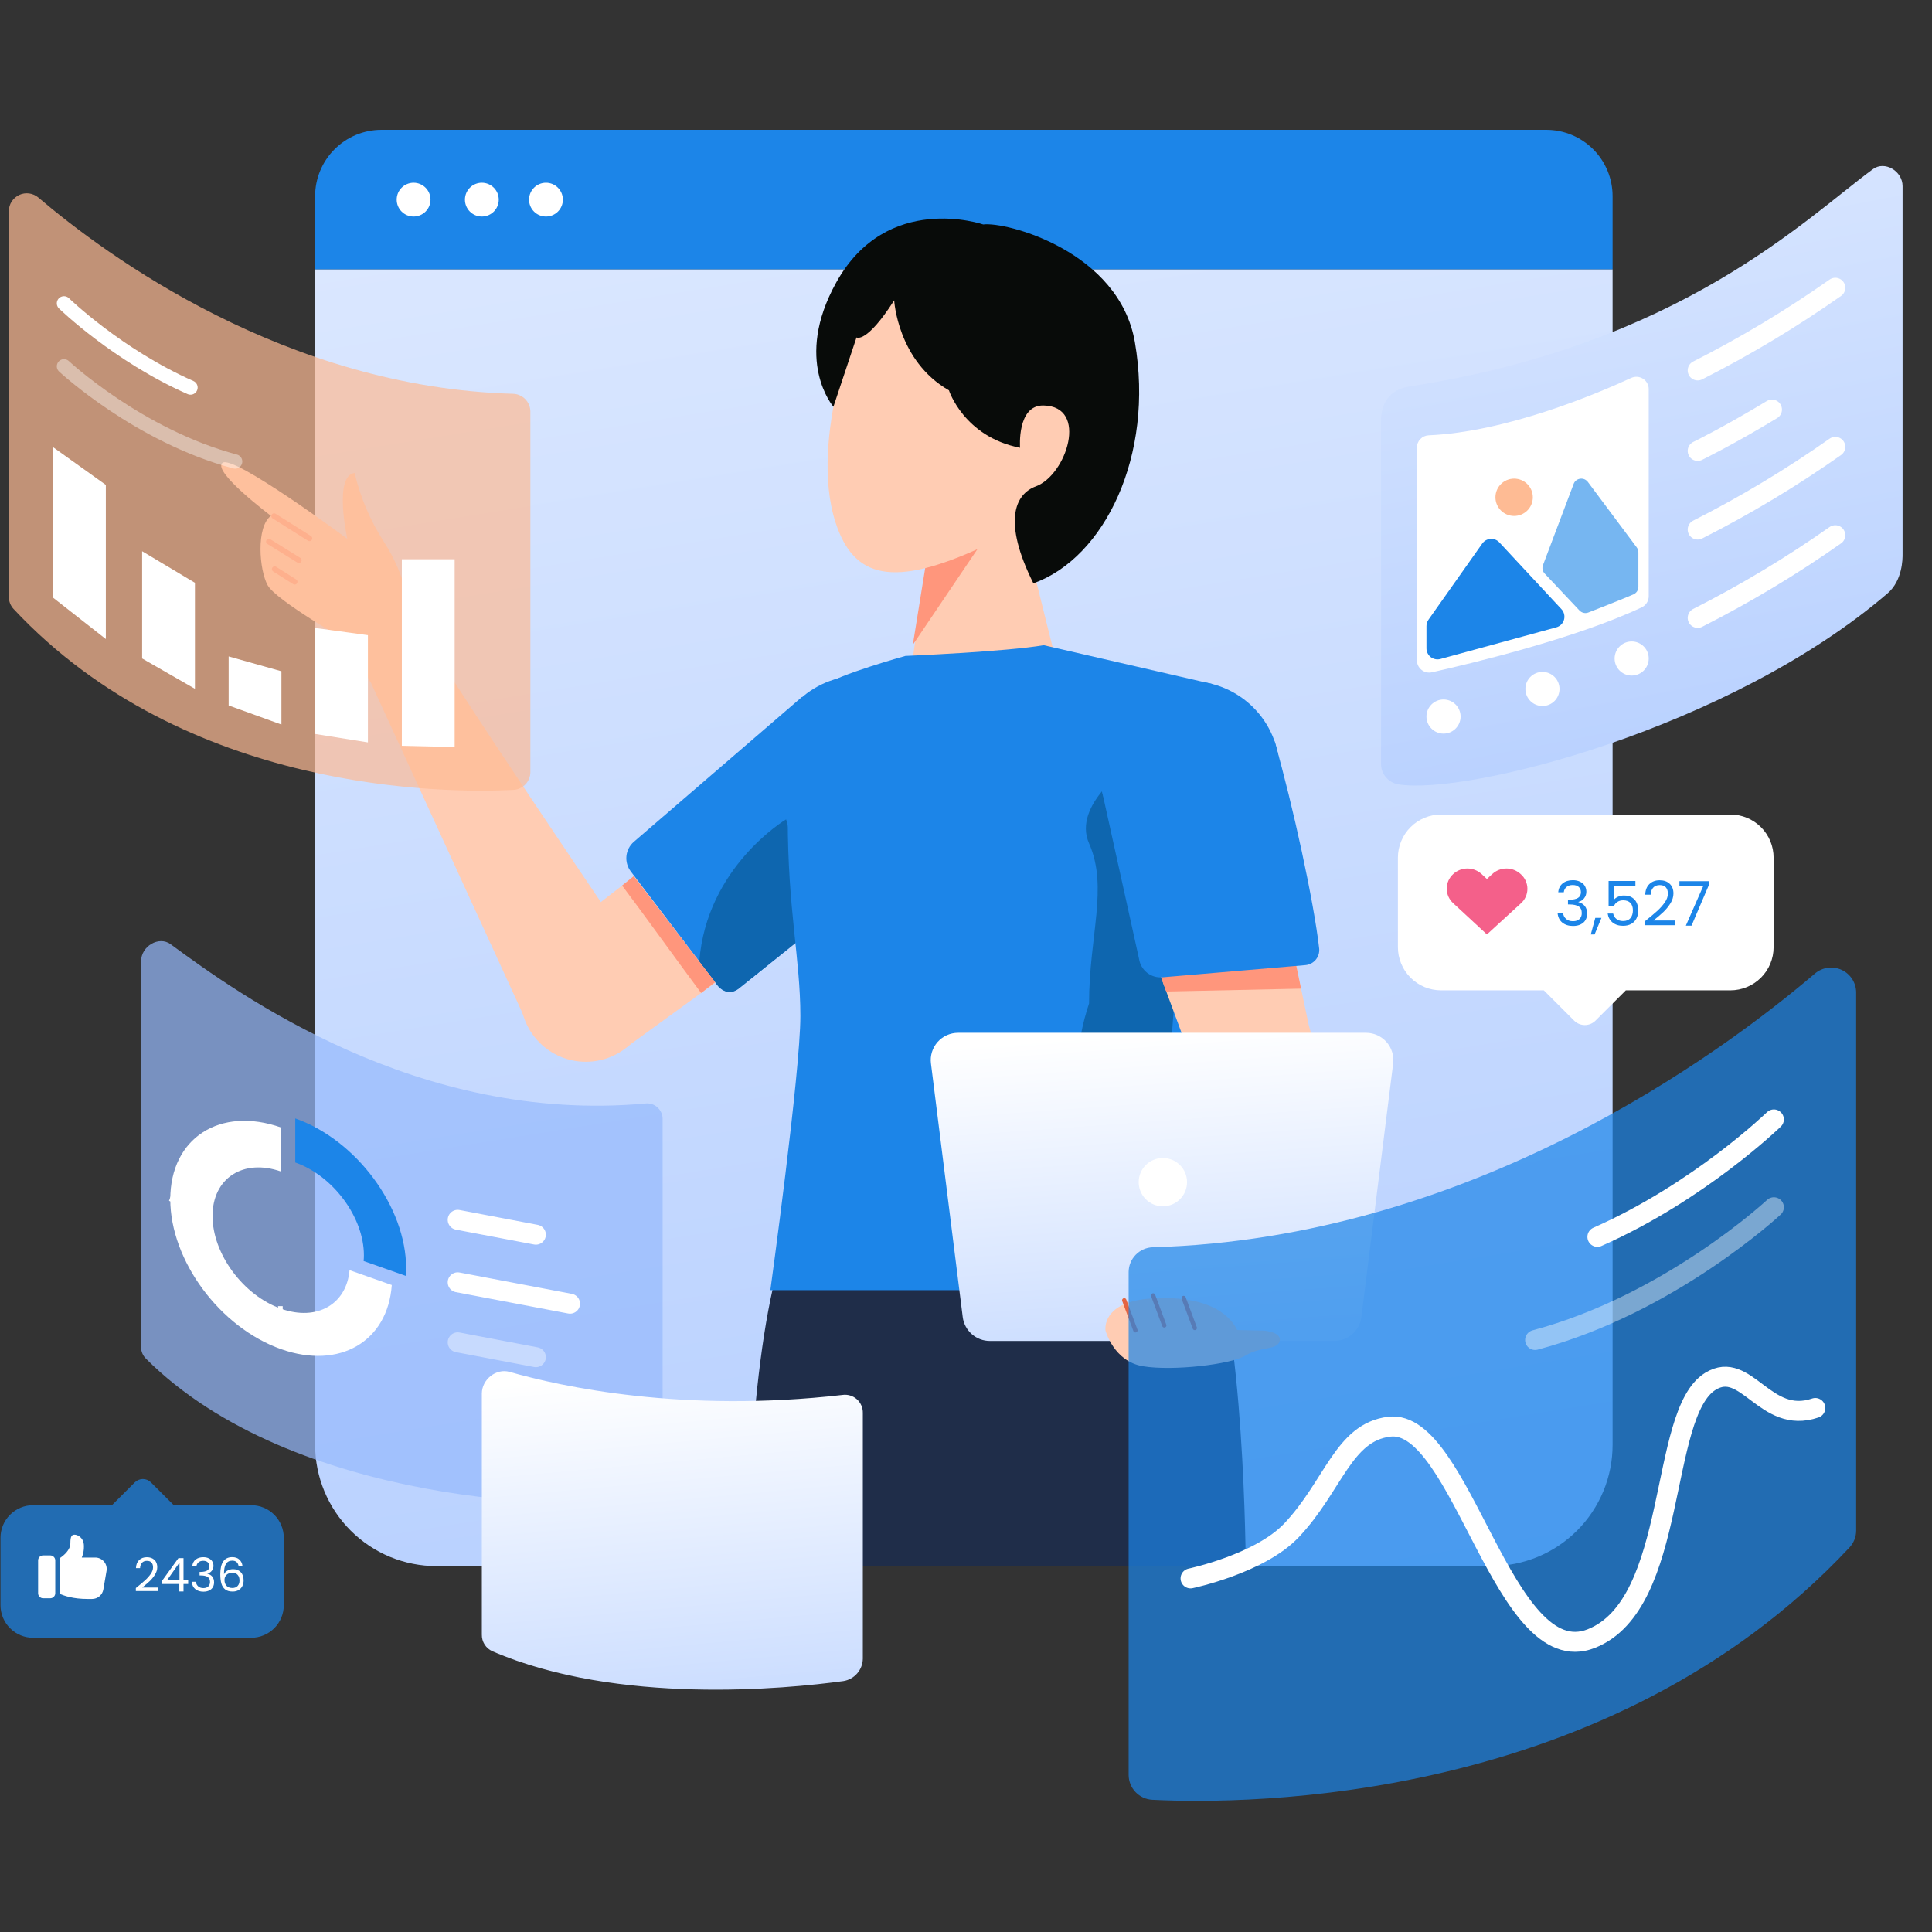 <svg xmlns="http://www.w3.org/2000/svg" xmlns:xlink="http://www.w3.org/1999/xlink" width="400" viewBox="0 0 300 300" height="400" preserveAspectRatio="xMidYMid meet"><rect x="0" y="0" width="300" height="300" fill="#333333" stroke="none"/><defs><clipPath id="4c00a5cc33"><path d="M 48 20.16 L 251 20.16 L 251 42 L 48 42 Z M 48 20.16 " clip-rule="nonzero"></path></clipPath><clipPath id="436f1d5add"><path d="M 48 41 L 251 41 L 251 244 L 48 244 Z M 48 41 " clip-rule="nonzero"></path></clipPath><clipPath id="64db844250"><path d="M 48.93 41.84 L 250.402 41.84 L 250.402 224.348 C 250.402 226.82 249.918 229.27 248.969 231.555 C 248.02 233.84 246.637 235.918 244.883 237.668 C 243.133 239.414 241.055 240.805 238.77 241.75 C 236.48 242.695 234.031 243.184 231.555 243.184 L 67.781 243.184 C 65.305 243.184 62.855 242.695 60.566 241.75 C 58.281 240.805 56.203 239.414 54.453 237.668 C 52.703 235.918 51.312 233.84 50.367 231.555 C 49.418 229.27 48.93 226.82 48.93 224.348 Z M 48.93 41.84 " clip-rule="nonzero"></path></clipPath><linearGradient x1="2460.588" gradientTransform="matrix(0.066, 0, 0, 0.066, 0.046, 20.159)" y1="50.043" x2="3016.202" gradientUnits="userSpaceOnUse" y2="3495.166" id="ee0201769f"><stop stop-opacity="1" stop-color="rgb(85.4%, 90.44%, 100%)" offset="0"></stop><stop stop-opacity="1" stop-color="rgb(85.289%, 90.367%, 100%)" offset="0.016"></stop><stop stop-opacity="1" stop-color="rgb(85.066%, 90.221%, 100%)" offset="0.031"></stop><stop stop-opacity="1" stop-color="rgb(84.842%, 90.076%, 100%)" offset="0.047"></stop><stop stop-opacity="1" stop-color="rgb(84.619%, 89.929%, 100%)" offset="0.062"></stop><stop stop-opacity="1" stop-color="rgb(84.395%, 89.783%, 100%)" offset="0.078"></stop><stop stop-opacity="1" stop-color="rgb(84.172%, 89.636%, 100%)" offset="0.094"></stop><stop stop-opacity="1" stop-color="rgb(83.948%, 89.49%, 100%)" offset="0.109"></stop><stop stop-opacity="1" stop-color="rgb(83.725%, 89.343%, 100%)" offset="0.125"></stop><stop stop-opacity="1" stop-color="rgb(83.501%, 89.197%, 100%)" offset="0.139"></stop><stop stop-opacity="1" stop-color="rgb(83.389%, 89.124%, 100%)" offset="0.141"></stop><stop stop-opacity="1" stop-color="rgb(83.278%, 89.05%, 100%)" offset="0.156"></stop><stop stop-opacity="1" stop-color="rgb(83.055%, 88.904%, 100%)" offset="0.172"></stop><stop stop-opacity="1" stop-color="rgb(82.831%, 88.759%, 100%)" offset="0.188"></stop><stop stop-opacity="1" stop-color="rgb(82.608%, 88.612%, 100%)" offset="0.203"></stop><stop stop-opacity="1" stop-color="rgb(82.384%, 88.466%, 100%)" offset="0.219"></stop><stop stop-opacity="1" stop-color="rgb(82.161%, 88.319%, 100%)" offset="0.234"></stop><stop stop-opacity="1" stop-color="rgb(81.937%, 88.173%, 100%)" offset="0.25"></stop><stop stop-opacity="1" stop-color="rgb(81.714%, 88.026%, 100%)" offset="0.266"></stop><stop stop-opacity="1" stop-color="rgb(81.49%, 87.88%, 100%)" offset="0.281"></stop><stop stop-opacity="1" stop-color="rgb(81.267%, 87.733%, 100%)" offset="0.297"></stop><stop stop-opacity="1" stop-color="rgb(81.042%, 87.587%, 100%)" offset="0.312"></stop><stop stop-opacity="1" stop-color="rgb(80.82%, 87.442%, 100%)" offset="0.328"></stop><stop stop-opacity="1" stop-color="rgb(80.597%, 87.296%, 100%)" offset="0.344"></stop><stop stop-opacity="1" stop-color="rgb(80.373%, 87.149%, 100%)" offset="0.359"></stop><stop stop-opacity="1" stop-color="rgb(80.15%, 87.003%, 100%)" offset="0.375"></stop><stop stop-opacity="1" stop-color="rgb(79.926%, 86.856%, 100%)" offset="0.391"></stop><stop stop-opacity="1" stop-color="rgb(79.703%, 86.71%, 100%)" offset="0.406"></stop><stop stop-opacity="1" stop-color="rgb(79.478%, 86.563%, 100%)" offset="0.422"></stop><stop stop-opacity="1" stop-color="rgb(79.256%, 86.417%, 100%)" offset="0.438"></stop><stop stop-opacity="1" stop-color="rgb(79.031%, 86.27%, 100%)" offset="0.453"></stop><stop stop-opacity="1" stop-color="rgb(78.809%, 86.125%, 100%)" offset="0.469"></stop><stop stop-opacity="1" stop-color="rgb(78.584%, 85.979%, 100%)" offset="0.484"></stop><stop stop-opacity="1" stop-color="rgb(78.362%, 85.832%, 100%)" offset="0.5"></stop><stop stop-opacity="1" stop-color="rgb(78.139%, 85.686%, 100%)" offset="0.516"></stop><stop stop-opacity="1" stop-color="rgb(77.914%, 85.539%, 100%)" offset="0.531"></stop><stop stop-opacity="1" stop-color="rgb(77.692%, 85.393%, 100%)" offset="0.547"></stop><stop stop-opacity="1" stop-color="rgb(77.467%, 85.246%, 100%)" offset="0.562"></stop><stop stop-opacity="1" stop-color="rgb(77.245%, 85.1%, 100%)" offset="0.578"></stop><stop stop-opacity="1" stop-color="rgb(77.02%, 84.953%, 100%)" offset="0.594"></stop><stop stop-opacity="1" stop-color="rgb(76.797%, 84.808%, 100%)" offset="0.609"></stop><stop stop-opacity="1" stop-color="rgb(76.573%, 84.662%, 100%)" offset="0.625"></stop><stop stop-opacity="1" stop-color="rgb(76.35%, 84.515%, 100%)" offset="0.641"></stop><stop stop-opacity="1" stop-color="rgb(76.128%, 84.369%, 100%)" offset="0.656"></stop><stop stop-opacity="1" stop-color="rgb(75.903%, 84.222%, 100%)" offset="0.672"></stop><stop stop-opacity="1" stop-color="rgb(75.681%, 84.076%, 100%)" offset="0.688"></stop><stop stop-opacity="1" stop-color="rgb(75.456%, 83.929%, 100%)" offset="0.703"></stop><stop stop-opacity="1" stop-color="rgb(75.233%, 83.783%, 100%)" offset="0.719"></stop><stop stop-opacity="1" stop-color="rgb(75.009%, 83.636%, 100%)" offset="0.734"></stop><stop stop-opacity="1" stop-color="rgb(74.786%, 83.492%, 100%)" offset="0.75"></stop><stop stop-opacity="1" stop-color="rgb(74.562%, 83.345%, 100%)" offset="0.766"></stop><stop stop-opacity="1" stop-color="rgb(74.339%, 83.199%, 100%)" offset="0.781"></stop><stop stop-opacity="1" stop-color="rgb(74.115%, 83.052%, 100%)" offset="0.797"></stop><stop stop-opacity="1" stop-color="rgb(73.892%, 82.906%, 100%)" offset="0.812"></stop><stop stop-opacity="1" stop-color="rgb(73.669%, 82.759%, 100%)" offset="0.828"></stop><stop stop-opacity="1" stop-color="rgb(73.445%, 82.613%, 100%)" offset="0.844"></stop><stop stop-opacity="1" stop-color="rgb(73.222%, 82.466%, 100%)" offset="0.859"></stop><stop stop-opacity="1" stop-color="rgb(72.998%, 82.32%, 100%)" offset="0.861"></stop><stop stop-opacity="1" stop-color="rgb(72.887%, 82.248%, 100%)" offset="0.875"></stop><stop stop-opacity="1" stop-color="rgb(72.775%, 82.175%, 100%)" offset="0.891"></stop><stop stop-opacity="1" stop-color="rgb(72.551%, 82.028%, 100%)" offset="0.906"></stop><stop stop-opacity="1" stop-color="rgb(72.328%, 81.882%, 100%)" offset="0.922"></stop><stop stop-opacity="1" stop-color="rgb(72.104%, 81.735%, 100%)" offset="0.938"></stop><stop stop-opacity="1" stop-color="rgb(71.881%, 81.589%, 100%)" offset="0.953"></stop><stop stop-opacity="1" stop-color="rgb(71.658%, 81.442%, 100%)" offset="0.969"></stop><stop stop-opacity="1" stop-color="rgb(71.434%, 81.296%, 100%)" offset="0.984"></stop><stop stop-opacity="1" stop-color="rgb(71.211%, 81.149%, 100%)" offset="1"></stop></linearGradient><clipPath id="f49ffbbe5c"><path d="M 144 160 L 217 160 L 217 209 L 144 209 Z M 144 160 " clip-rule="nonzero"></path></clipPath><clipPath id="5ef190a0b2"><path d="M 207.184 208.223 L 153.703 208.223 C 152.672 208.223 151.672 207.848 150.895 207.16 C 150.121 206.477 149.621 205.535 149.492 204.508 L 144.559 165.141 C 144.48 164.543 144.535 163.938 144.711 163.363 C 144.891 162.785 145.188 162.258 145.586 161.805 C 145.984 161.355 146.473 160.992 147.023 160.746 C 147.57 160.5 148.168 160.371 148.77 160.371 L 212.117 160.371 C 212.719 160.371 213.312 160.5 213.863 160.746 C 214.41 160.992 214.902 161.355 215.301 161.805 C 215.699 162.258 215.996 162.785 216.172 163.363 C 216.352 163.938 216.402 164.543 216.328 165.141 L 211.395 204.508 C 211.266 205.535 210.766 206.477 209.992 207.16 C 209.215 207.848 208.215 208.223 207.184 208.223 Z M 207.184 208.223 " clip-rule="nonzero"></path></clipPath><linearGradient x1="2695.84" gradientTransform="matrix(0.066, 0, 0, 0.066, 0.046, 20.159)" y1="2082.523" x2="2753.497" gradientUnits="userSpaceOnUse" y2="2880.306" id="93d60e639e"><stop stop-opacity="1" stop-color="rgb(100%, 100%, 100%)" offset="0"></stop><stop stop-opacity="1" stop-color="rgb(100%, 100%, 100%)" offset="0.031"></stop><stop stop-opacity="1" stop-color="rgb(99.973%, 99.982%, 100%)" offset="0.047"></stop><stop stop-opacity="1" stop-color="rgb(99.776%, 99.852%, 100%)" offset="0.062"></stop><stop stop-opacity="1" stop-color="rgb(99.437%, 99.631%, 100%)" offset="0.078"></stop><stop stop-opacity="1" stop-color="rgb(99.097%, 99.408%, 100%)" offset="0.094"></stop><stop stop-opacity="1" stop-color="rgb(98.758%, 99.187%, 100%)" offset="0.098"></stop><stop stop-opacity="1" stop-color="rgb(98.589%, 99.075%, 100%)" offset="0.109"></stop><stop stop-opacity="1" stop-color="rgb(98.419%, 98.964%, 100%)" offset="0.125"></stop><stop stop-opacity="1" stop-color="rgb(98.08%, 98.743%, 100%)" offset="0.141"></stop><stop stop-opacity="1" stop-color="rgb(97.74%, 98.52%, 100%)" offset="0.156"></stop><stop stop-opacity="1" stop-color="rgb(97.401%, 98.299%, 100%)" offset="0.172"></stop><stop stop-opacity="1" stop-color="rgb(97.063%, 98.076%, 100%)" offset="0.188"></stop><stop stop-opacity="1" stop-color="rgb(96.724%, 97.855%, 100%)" offset="0.203"></stop><stop stop-opacity="1" stop-color="rgb(96.384%, 97.632%, 100%)" offset="0.219"></stop><stop stop-opacity="1" stop-color="rgb(96.045%, 97.411%, 100%)" offset="0.234"></stop><stop stop-opacity="1" stop-color="rgb(95.706%, 97.188%, 100%)" offset="0.25"></stop><stop stop-opacity="1" stop-color="rgb(95.367%, 96.967%, 100%)" offset="0.266"></stop><stop stop-opacity="1" stop-color="rgb(95.027%, 96.744%, 100%)" offset="0.281"></stop><stop stop-opacity="1" stop-color="rgb(94.688%, 96.523%, 100%)" offset="0.297"></stop><stop stop-opacity="1" stop-color="rgb(94.35%, 96.3%, 100%)" offset="0.312"></stop><stop stop-opacity="1" stop-color="rgb(94.011%, 96.077%, 100%)" offset="0.328"></stop><stop stop-opacity="1" stop-color="rgb(93.671%, 95.856%, 100%)" offset="0.344"></stop><stop stop-opacity="1" stop-color="rgb(93.332%, 95.633%, 100%)" offset="0.359"></stop><stop stop-opacity="1" stop-color="rgb(92.993%, 95.412%, 100%)" offset="0.375"></stop><stop stop-opacity="1" stop-color="rgb(92.654%, 95.189%, 100%)" offset="0.391"></stop><stop stop-opacity="1" stop-color="rgb(92.314%, 94.968%, 100%)" offset="0.406"></stop><stop stop-opacity="1" stop-color="rgb(91.975%, 94.745%, 100%)" offset="0.422"></stop><stop stop-opacity="1" stop-color="rgb(91.637%, 94.524%, 100%)" offset="0.438"></stop><stop stop-opacity="1" stop-color="rgb(91.298%, 94.301%, 100%)" offset="0.453"></stop><stop stop-opacity="1" stop-color="rgb(90.958%, 94.08%, 100%)" offset="0.469"></stop><stop stop-opacity="1" stop-color="rgb(90.619%, 93.857%, 100%)" offset="0.484"></stop><stop stop-opacity="1" stop-color="rgb(90.28%, 93.636%, 100%)" offset="0.5"></stop><stop stop-opacity="1" stop-color="rgb(89.941%, 93.413%, 100%)" offset="0.516"></stop><stop stop-opacity="1" stop-color="rgb(89.601%, 93.192%, 100%)" offset="0.531"></stop><stop stop-opacity="1" stop-color="rgb(89.262%, 92.969%, 100%)" offset="0.547"></stop><stop stop-opacity="1" stop-color="rgb(88.924%, 92.747%, 100%)" offset="0.562"></stop><stop stop-opacity="1" stop-color="rgb(88.585%, 92.525%, 100%)" offset="0.578"></stop><stop stop-opacity="1" stop-color="rgb(88.245%, 92.303%, 100%)" offset="0.594"></stop><stop stop-opacity="1" stop-color="rgb(87.906%, 92.081%, 100%)" offset="0.609"></stop><stop stop-opacity="1" stop-color="rgb(87.567%, 91.859%, 100%)" offset="0.625"></stop><stop stop-opacity="1" stop-color="rgb(87.228%, 91.637%, 100%)" offset="0.641"></stop><stop stop-opacity="1" stop-color="rgb(86.888%, 91.414%, 100%)" offset="0.656"></stop><stop stop-opacity="1" stop-color="rgb(86.549%, 91.193%, 100%)" offset="0.672"></stop><stop stop-opacity="1" stop-color="rgb(86.211%, 90.97%, 100%)" offset="0.688"></stop><stop stop-opacity="1" stop-color="rgb(85.872%, 90.749%, 100%)" offset="0.703"></stop><stop stop-opacity="1" stop-color="rgb(85.532%, 90.526%, 100%)" offset="0.719"></stop><stop stop-opacity="1" stop-color="rgb(85.193%, 90.305%, 100%)" offset="0.734"></stop><stop stop-opacity="1" stop-color="rgb(84.854%, 90.082%, 100%)" offset="0.75"></stop><stop stop-opacity="1" stop-color="rgb(84.514%, 89.861%, 100%)" offset="0.766"></stop><stop stop-opacity="1" stop-color="rgb(84.175%, 89.638%, 100%)" offset="0.781"></stop><stop stop-opacity="1" stop-color="rgb(83.836%, 89.417%, 100%)" offset="0.797"></stop><stop stop-opacity="1" stop-color="rgb(83.498%, 89.194%, 100%)" offset="0.812"></stop><stop stop-opacity="1" stop-color="rgb(83.157%, 88.972%, 100%)" offset="0.828"></stop><stop stop-opacity="1" stop-color="rgb(82.819%, 88.75%, 100%)" offset="0.844"></stop><stop stop-opacity="1" stop-color="rgb(82.48%, 88.528%, 100%)" offset="0.859"></stop><stop stop-opacity="1" stop-color="rgb(82.141%, 88.306%, 100%)" offset="0.875"></stop><stop stop-opacity="1" stop-color="rgb(81.801%, 88.084%, 100%)" offset="0.891"></stop><stop stop-opacity="1" stop-color="rgb(81.462%, 87.862%, 100%)" offset="0.902"></stop><stop stop-opacity="1" stop-color="rgb(81.293%, 87.752%, 100%)" offset="0.906"></stop><stop stop-opacity="1" stop-color="rgb(81.123%, 87.64%, 100%)" offset="0.922"></stop><stop stop-opacity="1" stop-color="rgb(80.785%, 87.418%, 100%)" offset="0.938"></stop><stop stop-opacity="1" stop-color="rgb(80.444%, 87.196%, 100%)" offset="0.953"></stop><stop stop-opacity="1" stop-color="rgb(80.106%, 86.974%, 100%)" offset="0.969"></stop><stop stop-opacity="1" stop-color="rgb(79.767%, 86.751%, 100%)" offset="0.984"></stop><stop stop-opacity="1" stop-color="rgb(79.428%, 86.53%, 100%)" offset="1"></stop></linearGradient><clipPath id="51b3b16a31"><path d="M 0.078 20.16 L 62 20.16 L 62 92 L 0.078 92 Z M 0.078 20.16 " clip-rule="nonzero"></path></clipPath><clipPath id="19eddbf38f"><path d="M 0.078 25 L 69 25 L 69 104 L 0.078 104 Z M 0.078 25 " clip-rule="nonzero"></path></clipPath><clipPath id="0182f843c0"><path d="M 175 150 L 289 150 L 289 279.633 L 175 279.633 Z M 175 150 " clip-rule="nonzero"></path></clipPath><clipPath id="cc53a13ad6"><path d="M 204 130 L 295.43 130 L 295.43 237 L 204 237 Z M 204 130 " clip-rule="nonzero"></path></clipPath><clipPath id="80db37b470"><path d="M 195 143 L 295.43 143 L 295.43 253 L 195 253 Z M 195 143 " clip-rule="nonzero"></path></clipPath><clipPath id="365cd32a69"><path d="M 0.078 229 L 45 229 L 45 255 L 0.078 255 Z M 0.078 229 " clip-rule="nonzero"></path></clipPath><clipPath id="edcfea6776"><path d="M 141 170 L 295.43 170 L 295.43 279.633 L 141 279.633 Z M 141 170 " clip-rule="nonzero"></path></clipPath><clipPath id="6cbba91b73"><path d="M 74 212 L 134 212 L 134 263 L 74 263 Z M 74 212 " clip-rule="nonzero"></path></clipPath><clipPath id="4e08d28931"><path d="M 79.113 213.023 C 87.184 215.328 106.074 219.445 130.824 216.605 C 131.223 216.547 131.625 216.578 132.012 216.695 C 132.395 216.809 132.75 217.008 133.051 217.273 C 133.352 217.543 133.59 217.871 133.75 218.238 C 133.91 218.605 133.988 219.004 133.98 219.406 L 133.98 257.578 C 133.961 258.422 133.648 259.23 133.09 259.863 C 132.535 260.496 131.773 260.914 130.941 261.039 C 122.129 262.242 95.961 264.82 76.461 256.406 C 75.965 256.184 75.543 255.82 75.25 255.363 C 74.957 254.902 74.809 254.363 74.82 253.82 L 74.82 216.402 C 74.82 214.188 77.051 212.438 79.113 213.023 Z M 79.113 213.023 " clip-rule="nonzero"></path></clipPath><linearGradient x1="1550.38" gradientTransform="matrix(0.066, 0, 0, 0.066, 0.046, 20.159)" y1="2868.586" x2="1628.914" gradientUnits="userSpaceOnUse" y2="3734.468" id="d4f5fffea2"><stop stop-opacity="1" stop-color="rgb(100%, 100%, 100%)" offset="0"></stop><stop stop-opacity="1" stop-color="rgb(99.86%, 99.908%, 100%)" offset="0.062"></stop><stop stop-opacity="1" stop-color="rgb(99.542%, 99.699%, 100%)" offset="0.078"></stop><stop stop-opacity="1" stop-color="rgb(99.185%, 99.466%, 100%)" offset="0.093"></stop><stop stop-opacity="1" stop-color="rgb(99.007%, 99.348%, 100%)" offset="0.094"></stop><stop stop-opacity="1" stop-color="rgb(98.828%, 99.231%, 100%)" offset="0.109"></stop><stop stop-opacity="1" stop-color="rgb(98.47%, 98.997%, 100%)" offset="0.125"></stop><stop stop-opacity="1" stop-color="rgb(98.112%, 98.764%, 100%)" offset="0.141"></stop><stop stop-opacity="1" stop-color="rgb(97.755%, 98.531%, 100%)" offset="0.156"></stop><stop stop-opacity="1" stop-color="rgb(97.398%, 98.296%, 100%)" offset="0.172"></stop><stop stop-opacity="1" stop-color="rgb(97.041%, 98.062%, 100%)" offset="0.188"></stop><stop stop-opacity="1" stop-color="rgb(96.684%, 97.829%, 100%)" offset="0.203"></stop><stop stop-opacity="1" stop-color="rgb(96.327%, 97.595%, 100%)" offset="0.219"></stop><stop stop-opacity="1" stop-color="rgb(95.97%, 97.36%, 100%)" offset="0.234"></stop><stop stop-opacity="1" stop-color="rgb(95.613%, 97.127%, 100%)" offset="0.25"></stop><stop stop-opacity="1" stop-color="rgb(95.256%, 96.893%, 100%)" offset="0.266"></stop><stop stop-opacity="1" stop-color="rgb(94.899%, 96.658%, 100%)" offset="0.281"></stop><stop stop-opacity="1" stop-color="rgb(94.542%, 96.425%, 100%)" offset="0.297"></stop><stop stop-opacity="1" stop-color="rgb(94.185%, 96.191%, 100%)" offset="0.312"></stop><stop stop-opacity="1" stop-color="rgb(93.828%, 95.958%, 100%)" offset="0.328"></stop><stop stop-opacity="1" stop-color="rgb(93.471%, 95.723%, 100%)" offset="0.344"></stop><stop stop-opacity="1" stop-color="rgb(93.112%, 95.49%, 100%)" offset="0.359"></stop><stop stop-opacity="1" stop-color="rgb(92.755%, 95.256%, 100%)" offset="0.375"></stop><stop stop-opacity="1" stop-color="rgb(92.398%, 95.023%, 100%)" offset="0.391"></stop><stop stop-opacity="1" stop-color="rgb(92.041%, 94.788%, 100%)" offset="0.406"></stop><stop stop-opacity="1" stop-color="rgb(91.684%, 94.554%, 100%)" offset="0.422"></stop><stop stop-opacity="1" stop-color="rgb(91.327%, 94.321%, 100%)" offset="0.438"></stop><stop stop-opacity="1" stop-color="rgb(90.97%, 94.087%, 100%)" offset="0.453"></stop><stop stop-opacity="1" stop-color="rgb(90.613%, 93.852%, 100%)" offset="0.469"></stop><stop stop-opacity="1" stop-color="rgb(90.256%, 93.619%, 100%)" offset="0.484"></stop><stop stop-opacity="1" stop-color="rgb(89.899%, 93.385%, 100%)" offset="0.5"></stop><stop stop-opacity="1" stop-color="rgb(89.542%, 93.152%, 100%)" offset="0.516"></stop><stop stop-opacity="1" stop-color="rgb(89.185%, 92.917%, 100%)" offset="0.531"></stop><stop stop-opacity="1" stop-color="rgb(88.828%, 92.683%, 100%)" offset="0.547"></stop><stop stop-opacity="1" stop-color="rgb(88.47%, 92.45%, 100%)" offset="0.562"></stop><stop stop-opacity="1" stop-color="rgb(88.112%, 92.216%, 100%)" offset="0.578"></stop><stop stop-opacity="1" stop-color="rgb(87.755%, 91.982%, 100%)" offset="0.594"></stop><stop stop-opacity="1" stop-color="rgb(87.398%, 91.748%, 100%)" offset="0.609"></stop><stop stop-opacity="1" stop-color="rgb(87.041%, 91.515%, 100%)" offset="0.625"></stop><stop stop-opacity="1" stop-color="rgb(86.684%, 91.281%, 100%)" offset="0.641"></stop><stop stop-opacity="1" stop-color="rgb(86.327%, 91.046%, 100%)" offset="0.656"></stop><stop stop-opacity="1" stop-color="rgb(85.97%, 90.813%, 100%)" offset="0.672"></stop><stop stop-opacity="1" stop-color="rgb(85.612%, 90.579%, 100%)" offset="0.688"></stop><stop stop-opacity="1" stop-color="rgb(85.255%, 90.344%, 100%)" offset="0.703"></stop><stop stop-opacity="1" stop-color="rgb(84.898%, 90.111%, 100%)" offset="0.719"></stop><stop stop-opacity="1" stop-color="rgb(84.541%, 89.877%, 100%)" offset="0.734"></stop><stop stop-opacity="1" stop-color="rgb(84.184%, 89.644%, 100%)" offset="0.75"></stop><stop stop-opacity="1" stop-color="rgb(83.827%, 89.409%, 100%)" offset="0.766"></stop><stop stop-opacity="1" stop-color="rgb(83.47%, 89.175%, 100%)" offset="0.781"></stop><stop stop-opacity="1" stop-color="rgb(83.113%, 88.942%, 100%)" offset="0.797"></stop><stop stop-opacity="1" stop-color="rgb(82.755%, 88.708%, 100%)" offset="0.812"></stop><stop stop-opacity="1" stop-color="rgb(82.397%, 88.474%, 100%)" offset="0.828"></stop><stop stop-opacity="1" stop-color="rgb(82.04%, 88.24%, 100%)" offset="0.844"></stop><stop stop-opacity="1" stop-color="rgb(81.683%, 88.007%, 100%)" offset="0.859"></stop><stop stop-opacity="1" stop-color="rgb(81.326%, 87.773%, 100%)" offset="0.875"></stop><stop stop-opacity="1" stop-color="rgb(80.969%, 87.538%, 100%)" offset="0.891"></stop><stop stop-opacity="1" stop-color="rgb(80.612%, 87.305%, 100%)" offset="0.906"></stop><stop stop-opacity="1" stop-color="rgb(80.255%, 87.071%, 100%)" offset="0.907"></stop><stop stop-opacity="1" stop-color="rgb(80.077%, 86.955%, 100%)" offset="0.922"></stop><stop stop-opacity="1" stop-color="rgb(79.898%, 86.838%, 100%)" offset="0.938"></stop><stop stop-opacity="1" stop-color="rgb(79.541%, 86.603%, 100%)" offset="0.953"></stop><stop stop-opacity="1" stop-color="rgb(79.184%, 86.369%, 100%)" offset="0.969"></stop><stop stop-opacity="1" stop-color="rgb(78.827%, 86.136%, 100%)" offset="0.984"></stop><stop stop-opacity="1" stop-color="rgb(78.47%, 85.902%, 100%)" offset="1"></stop></linearGradient><clipPath id="b927697055"><path d="M 214 25 L 295.43 25 L 295.43 122 L 214 122 Z M 214 25 " clip-rule="nonzero"></path></clipPath><clipPath id="d5cced0461"><path d="M 290.844 26.254 C 280.293 33.992 260.996 53.516 218.879 60 C 215.652 60.496 214.445 62.789 214.445 65.324 L 214.445 118.691 C 214.461 119.434 214.734 120.145 215.219 120.707 C 215.699 121.27 216.359 121.652 217.09 121.785 C 227.711 123.57 268.629 113.141 293.094 92.141 C 295.43 90.137 295.43 86.773 295.43 86.074 L 295.43 28.914 C 295.43 26.543 292.648 24.93 290.844 26.254 Z M 290.844 26.254 " clip-rule="nonzero"></path></clipPath><linearGradient x1="4019.742" gradientTransform="matrix(0.066, 0, 0, 0.066, 0.046, 20.159)" y1="-77.556" x2="4338.876" gradientUnits="userSpaceOnUse" y2="1587.069" id="db6d294d17"><stop stop-opacity="1" stop-color="rgb(85.51%, 90.512%, 100%)" offset="0"></stop><stop stop-opacity="1" stop-color="rgb(85.396%, 90.437%, 100%)" offset="0.016"></stop><stop stop-opacity="1" stop-color="rgb(85.167%, 90.288%, 100%)" offset="0.031"></stop><stop stop-opacity="1" stop-color="rgb(84.938%, 90.138%, 100%)" offset="0.047"></stop><stop stop-opacity="1" stop-color="rgb(84.711%, 89.989%, 100%)" offset="0.062"></stop><stop stop-opacity="1" stop-color="rgb(84.482%, 89.839%, 100%)" offset="0.078"></stop><stop stop-opacity="1" stop-color="rgb(84.253%, 89.69%, 100%)" offset="0.094"></stop><stop stop-opacity="1" stop-color="rgb(84.026%, 89.54%, 100%)" offset="0.109"></stop><stop stop-opacity="1" stop-color="rgb(83.797%, 89.391%, 100%)" offset="0.125"></stop><stop stop-opacity="1" stop-color="rgb(83.569%, 89.241%, 100%)" offset="0.136"></stop><stop stop-opacity="1" stop-color="rgb(83.455%, 89.166%, 100%)" offset="0.141"></stop><stop stop-opacity="1" stop-color="rgb(83.34%, 89.091%, 100%)" offset="0.156"></stop><stop stop-opacity="1" stop-color="rgb(83.112%, 88.942%, 100%)" offset="0.172"></stop><stop stop-opacity="1" stop-color="rgb(82.884%, 88.792%, 100%)" offset="0.188"></stop><stop stop-opacity="1" stop-color="rgb(82.655%, 88.643%, 100%)" offset="0.203"></stop><stop stop-opacity="1" stop-color="rgb(82.426%, 88.493%, 100%)" offset="0.219"></stop><stop stop-opacity="1" stop-color="rgb(82.199%, 88.344%, 100%)" offset="0.234"></stop><stop stop-opacity="1" stop-color="rgb(81.97%, 88.194%, 100%)" offset="0.25"></stop><stop stop-opacity="1" stop-color="rgb(81.741%, 88.045%, 100%)" offset="0.266"></stop><stop stop-opacity="1" stop-color="rgb(81.514%, 87.895%, 100%)" offset="0.281"></stop><stop stop-opacity="1" stop-color="rgb(81.285%, 87.746%, 100%)" offset="0.297"></stop><stop stop-opacity="1" stop-color="rgb(81.056%, 87.596%, 100%)" offset="0.312"></stop><stop stop-opacity="1" stop-color="rgb(80.829%, 87.447%, 100%)" offset="0.328"></stop><stop stop-opacity="1" stop-color="rgb(80.6%, 87.297%, 100%)" offset="0.344"></stop><stop stop-opacity="1" stop-color="rgb(80.371%, 87.148%, 100%)" offset="0.359"></stop><stop stop-opacity="1" stop-color="rgb(80.144%, 86.998%, 100%)" offset="0.375"></stop><stop stop-opacity="1" stop-color="rgb(79.915%, 86.848%, 100%)" offset="0.391"></stop><stop stop-opacity="1" stop-color="rgb(79.686%, 86.699%, 100%)" offset="0.406"></stop><stop stop-opacity="1" stop-color="rgb(79.459%, 86.549%, 100%)" offset="0.422"></stop><stop stop-opacity="1" stop-color="rgb(79.23%, 86.4%, 100%)" offset="0.438"></stop><stop stop-opacity="1" stop-color="rgb(79.002%, 86.25%, 100%)" offset="0.453"></stop><stop stop-opacity="1" stop-color="rgb(78.773%, 86.101%, 100%)" offset="0.469"></stop><stop stop-opacity="1" stop-color="rgb(78.545%, 85.951%, 100%)" offset="0.484"></stop><stop stop-opacity="1" stop-color="rgb(78.317%, 85.802%, 100%)" offset="0.5"></stop><stop stop-opacity="1" stop-color="rgb(78.088%, 85.654%, 100%)" offset="0.516"></stop><stop stop-opacity="1" stop-color="rgb(77.859%, 85.504%, 100%)" offset="0.531"></stop><stop stop-opacity="1" stop-color="rgb(77.632%, 85.355%, 100%)" offset="0.547"></stop><stop stop-opacity="1" stop-color="rgb(77.403%, 85.205%, 100%)" offset="0.562"></stop><stop stop-opacity="1" stop-color="rgb(77.174%, 85.056%, 100%)" offset="0.578"></stop><stop stop-opacity="1" stop-color="rgb(76.947%, 84.906%, 100%)" offset="0.594"></stop><stop stop-opacity="1" stop-color="rgb(76.718%, 84.756%, 100%)" offset="0.609"></stop><stop stop-opacity="1" stop-color="rgb(76.489%, 84.607%, 100%)" offset="0.625"></stop><stop stop-opacity="1" stop-color="rgb(76.262%, 84.457%, 100%)" offset="0.641"></stop><stop stop-opacity="1" stop-color="rgb(76.033%, 84.308%, 100%)" offset="0.656"></stop><stop stop-opacity="1" stop-color="rgb(75.804%, 84.158%, 100%)" offset="0.672"></stop><stop stop-opacity="1" stop-color="rgb(75.577%, 84.009%, 100%)" offset="0.688"></stop><stop stop-opacity="1" stop-color="rgb(75.348%, 83.859%, 100%)" offset="0.703"></stop><stop stop-opacity="1" stop-color="rgb(75.121%, 83.71%, 100%)" offset="0.719"></stop><stop stop-opacity="1" stop-color="rgb(74.892%, 83.56%, 100%)" offset="0.734"></stop><stop stop-opacity="1" stop-color="rgb(74.663%, 83.411%, 100%)" offset="0.75"></stop><stop stop-opacity="1" stop-color="rgb(74.435%, 83.261%, 100%)" offset="0.766"></stop><stop stop-opacity="1" stop-color="rgb(74.207%, 83.112%, 100%)" offset="0.781"></stop><stop stop-opacity="1" stop-color="rgb(73.978%, 82.962%, 100%)" offset="0.797"></stop><stop stop-opacity="1" stop-color="rgb(73.75%, 82.812%, 100%)" offset="0.812"></stop><stop stop-opacity="1" stop-color="rgb(73.521%, 82.663%, 100%)" offset="0.828"></stop><stop stop-opacity="1" stop-color="rgb(73.293%, 82.513%, 100%)" offset="0.844"></stop><stop stop-opacity="1" stop-color="rgb(73.065%, 82.364%, 100%)" offset="0.859"></stop><stop stop-opacity="1" stop-color="rgb(72.836%, 82.214%, 100%)" offset="0.864"></stop><stop stop-opacity="1" stop-color="rgb(72.722%, 82.14%, 100%)" offset="0.875"></stop><stop stop-opacity="1" stop-color="rgb(72.607%, 82.065%, 100%)" offset="0.891"></stop><stop stop-opacity="1" stop-color="rgb(72.38%, 81.915%, 100%)" offset="0.906"></stop><stop stop-opacity="1" stop-color="rgb(72.151%, 81.766%, 100%)" offset="0.922"></stop><stop stop-opacity="1" stop-color="rgb(71.922%, 81.616%, 100%)" offset="0.938"></stop><stop stop-opacity="1" stop-color="rgb(71.695%, 81.467%, 100%)" offset="0.953"></stop><stop stop-opacity="1" stop-color="rgb(71.466%, 81.317%, 100%)" offset="0.969"></stop><stop stop-opacity="1" stop-color="rgb(71.237%, 81.168%, 100%)" offset="0.984"></stop><stop stop-opacity="1" stop-color="rgb(71.01%, 81.018%, 100%)" offset="1"></stop></linearGradient><clipPath id="a7c23c0d7d"><path d="M 220 20.16 L 295.43 20.16 L 295.43 102 L 220 102 Z M 220 20.16 " clip-rule="nonzero"></path></clipPath><clipPath id="28267af7ec"><path d="M 220 20.16 L 295.43 20.16 L 295.43 115 L 220 115 Z M 220 20.16 " clip-rule="nonzero"></path></clipPath><clipPath id="7bfd596642"><path d="M 220 25 L 295.43 25 L 295.43 127 L 220 127 Z M 220 25 " clip-rule="nonzero"></path></clipPath><clipPath id="55b15a421c"><path d="M 220 39 L 295.43 39 L 295.43 141 L 220 141 Z M 220 39 " clip-rule="nonzero"></path></clipPath></defs><g clip-path="url(#4c00a5cc33)"><path fill="#1c85e8" d="M 59.242 20.16 L 240.094 20.16 C 242.828 20.16 245.449 21.242 247.387 23.176 C 249.316 25.109 250.402 27.73 250.402 30.461 L 250.402 41.84 L 48.93 41.84 L 48.93 30.461 C 48.93 27.73 50.02 25.109 51.953 23.176 C 53.887 21.242 56.508 20.16 59.242 20.16 Z M 59.242 20.16 " fill-opacity="1" fill-rule="nonzero"></path></g><g clip-path="url(#436f1d5add)"><g clip-path="url(#64db844250)"><path fill="url(#ee0201769f)" d="M 48.93 41.84 L 48.93 243.184 L 250.402 243.184 L 250.402 41.84 Z M 48.93 41.84 " fill-rule="nonzero"></path></g></g><path fill="#ffccb3" d="M 180.57 171.305 L 125.309 171.305 L 125.309 198.121 L 180.57 198.121 Z M 180.57 171.305 " fill-opacity="1" fill-rule="nonzero"></path><path fill="#1f2d49" d="M 124.984 187.836 C 118.5 194.211 115.953 225.594 116.293 243.184 L 193.441 243.184 C 193.441 243.184 193.301 204.828 187.453 191.902 C 182.074 180.012 173.133 197.547 124.984 187.836 Z M 124.984 187.836 " fill-opacity="1" fill-rule="nonzero"></path><path fill="#1c85e8" d="M 137.734 113.078 C 137.734 113.078 147.66 124.211 144.359 127.781 C 137.82 135.121 120.434 148.914 114.734 153.48 C 114.488 153.668 114.207 153.809 113.906 153.887 C 113.609 153.965 113.297 153.984 112.988 153.941 C 112.684 153.902 112.387 153.797 112.121 153.641 C 111.852 153.484 111.617 153.277 111.434 153.031 L 97.957 135.328 C 97.434 134.645 97.188 133.789 97.273 132.93 C 97.359 132.074 97.77 131.281 98.422 130.719 L 124.52 108.23 Z M 137.734 113.078 " fill-opacity="1" fill-rule="nonzero"></path><path fill="#0e66af" d="M 122.066 127.23 C 122.066 127.23 109.695 134.578 108.582 149.34 L 111.043 152.504 C 111.043 152.504 112.59 155.195 114.734 153.48 C 116.879 151.766 126.793 143.828 126.793 143.828 Z M 122.066 127.23 " fill-opacity="1" fill-rule="nonzero"></path><path fill="#1c85e8" d="M 133.629 132.828 C 141.344 132.828 147.602 126.578 147.602 118.867 C 147.602 111.156 141.344 104.902 133.629 104.902 C 125.914 104.902 119.66 111.156 119.66 118.867 C 119.66 126.578 125.914 132.828 133.629 132.828 Z M 133.629 132.828 " fill-opacity="1" fill-rule="nonzero"></path><path fill="#ffccb3" d="M 97.25 162.629 L 85.043 146.477 L 96.602 137.508 L 98.41 136.051 L 111.074 152.602 L 108.871 154.188 Z M 97.25 162.629 " fill-opacity="1" fill-rule="nonzero"></path><path fill="#ff967c" d="M 108.871 154.188 C 105.602 149.812 99.449 141.258 96.602 137.508 L 98.41 136.051 L 111.043 152.504 Z M 108.871 154.188 " fill-opacity="1" fill-rule="nonzero"></path><path fill="#ffccb3" d="M 90.961 164.871 C 96.562 164.871 101.102 160.336 101.102 154.738 C 101.102 149.137 96.562 144.602 90.961 144.602 C 85.359 144.602 80.82 149.137 80.82 154.738 C 80.82 160.336 85.359 164.871 90.961 164.871 Z M 90.961 164.871 " fill-opacity="1" fill-rule="nonzero"></path><path fill="#ffccb3" d="M 99.547 149.285 C 99.547 149.285 66.832 101.27 65.32 97.191 C 63.848 93.211 56.121 102.793 56.121 102.793 L 81.441 158 Z M 99.547 149.285 " fill-opacity="1" fill-rule="nonzero"></path><path fill="#ffccb3" d="M 144.586 82.328 L 140.656 109.73 C 140.656 109.73 139.621 113.367 144.203 113.918 C 148.785 114.469 158.555 113.238 162.043 109.523 C 165.535 105.805 164.312 103.965 164.312 103.965 L 156.914 74.223 Z M 144.586 82.328 " fill-opacity="1" fill-rule="nonzero"></path><path fill="#ff967c" d="M 144.039 85.875 L 153.66 82.477 L 141.742 100.129 Z M 144.039 85.875 " fill-opacity="1" fill-rule="nonzero"></path><path fill="#ffccb3" d="M 133.703 48.48 C 133.703 48.48 125.449 67.859 129.75 81.145 C 132.555 89.805 138.664 91.363 152.656 84.871 C 165.484 78.918 168.816 74.418 168.816 74.418 L 170.707 52.812 C 170.707 52.812 142.086 31.207 133.703 48.48 Z M 133.703 48.48 " fill-opacity="1" fill-rule="nonzero"></path><path fill="#1c85e8" d="M 140.586 101.852 C 140.586 101.852 130.012 104.785 127.867 106.504 C 125.719 108.219 122.32 116.992 122.32 127.035 C 122.32 141.273 124.281 148.918 124.281 157.762 C 124.281 166.605 119.621 200.336 119.621 200.336 L 188.207 200.336 C 186.453 166.551 188.207 106.203 188.207 106.203 L 162.07 100.184 C 156.176 101.199 140.586 101.852 140.586 101.852 Z M 140.586 101.852 " fill-opacity="1" fill-rule="nonzero"></path><path fill="#0e66af" d="M 175.539 118.867 C 175.539 118.867 166.426 124.887 169.109 130.965 C 172.129 137.797 169.109 145.32 169.109 155.816 C 168.07 158.961 167.469 161.961 167.469 164.508 C 167.469 167.059 166.066 164.621 166.066 172.02 C 166.066 177.289 182.629 181.855 182.199 177.598 C 179.316 149.125 191.289 131.098 175.539 118.867 Z M 175.539 118.867 " fill-opacity="1" fill-rule="nonzero"></path><path fill="#ffccb3" d="M 207.105 173.34 L 186.918 174.992 L 183.469 160.371 L 179.316 149.125 L 200.566 146.582 L 203.223 159.168 Z M 207.105 173.34 " fill-opacity="1" fill-rule="nonzero"></path><path fill="#ff967c" d="M 201.285 149.984 L 202.027 153.512 L 181.102 153.961 L 179.727 150.234 Z M 201.285 149.984 " fill-opacity="1" fill-rule="nonzero"></path><path fill="#1c85e8" d="M 184.734 133.688 C 192.449 133.688 198.703 127.438 198.703 119.727 C 198.703 112.016 192.449 105.766 184.734 105.766 C 177.02 105.766 170.766 112.016 170.766 119.727 C 170.766 127.438 177.02 133.688 184.734 133.688 Z M 184.734 133.688 " fill-opacity="1" fill-rule="nonzero"></path><path fill="#1c85e8" d="M 182.039 113.164 C 182.039 113.164 196.762 110.75 198.016 115.445 C 200.715 124.895 204.035 140.062 204.844 147.316 C 204.871 147.625 204.836 147.938 204.742 148.23 C 204.648 148.527 204.5 148.801 204.297 149.039 C 204.098 149.273 203.855 149.469 203.578 149.609 C 203.305 149.75 203.004 149.836 202.695 149.863 L 180.52 151.754 C 179.66 151.832 178.805 151.582 178.125 151.051 C 177.449 150.52 177 149.75 176.871 148.895 L 170.867 121.723 Z M 182.039 113.164 " fill-opacity="1" fill-rule="nonzero"></path><path fill="#080b09" d="M 138.848 46.637 C 138.848 46.637 139.371 56.051 147.352 60.613 C 147.352 60.613 149.684 67.832 158.395 69.531 C 158.395 69.531 157.879 62.895 162.027 62.965 C 169.078 63.086 165.609 73.77 160.844 75.523 C 157.605 76.715 155.656 80.941 160.465 90.578 C 171.5 86.645 179.266 70.754 176.223 53.125 C 173.785 39.008 156.27 34.395 152.672 34.855 C 152.672 34.855 137.73 29.695 129.859 43.848 C 123.133 55.941 129.414 63.16 129.414 63.16 L 133 52.395 C 133 52.395 134.496 53.445 138.848 46.637 Z M 138.848 46.637 " fill-opacity="1" fill-rule="nonzero"></path><g clip-path="url(#f49ffbbe5c)"><g clip-path="url(#5ef190a0b2)"><path fill="url(#93d60e639e)" d="M 144.48 160.371 L 144.48 208.223 L 216.402 208.223 L 216.402 160.371 Z M 144.48 160.371 " fill-rule="nonzero"></path></g></g><path fill="#ffffff" d="M 180.57 187.312 C 182.641 187.312 184.324 185.633 184.324 183.562 C 184.324 181.492 182.641 179.812 180.57 179.812 C 178.496 179.812 176.816 181.492 176.816 183.562 C 176.816 185.633 178.496 187.312 180.57 187.312 Z M 180.57 187.312 " fill-opacity="1" fill-rule="nonzero"></path><path fill="#ffccb3" d="M 57.512 105.945 L 54.289 99.77 C 54.289 99.77 42.895 93.254 41.574 90.898 C 40.254 88.543 39.734 81.82 42.074 80.098 C 42.074 80.098 32.98 73.273 34.527 71.891 C 36.07 70.41 53.934 83.668 53.934 83.668 C 53.934 83.668 51.758 73.898 55.062 73.441 C 55.957 77.23 57.492 80.836 59.598 84.105 C 63.078 89.484 63.504 94.297 63.504 94.297 L 67.605 102.164 Z M 57.512 105.945 " fill-opacity="1" fill-rule="nonzero"></path><path stroke-linecap="round" transform="matrix(0.066, 0, 0, 0.066, 0.046, 20.159)" fill="none" stroke-linejoin="round" d="M 644.167 908.73 L 727.379 961.169 " stroke="#ff967c" stroke-width="13.016" stroke-opacity="1" stroke-miterlimit="4"></path><path stroke-linecap="round" transform="matrix(0.066, 0, 0, 0.066, 0.046, 20.159)" fill="none" stroke-linejoin="round" d="M 631.774 968.728 L 702.415 1012.604 " stroke="#ff967c" stroke-width="13.016" stroke-opacity="1" stroke-miterlimit="4"></path><path stroke-linecap="round" transform="matrix(0.066, 0, 0, 0.066, 0.046, 20.159)" fill="none" stroke-linejoin="round" d="M 645.525 1033.568 L 692.619 1063.331 " stroke="#ff967c" stroke-width="13.016" stroke-opacity="1" stroke-miterlimit="4"></path><path fill="#ffffff" d="M 64.223 33.621 C 65.672 33.621 66.848 32.449 66.848 31 C 66.848 29.551 65.672 28.375 64.223 28.375 C 62.773 28.375 61.598 29.551 61.598 31 C 61.598 32.449 62.773 33.621 64.223 33.621 Z M 64.223 33.621 " fill-opacity="1" fill-rule="nonzero"></path><path fill="#ffffff" d="M 74.82 33.621 C 76.27 33.621 77.445 32.449 77.445 31 C 77.445 29.551 76.27 28.375 74.82 28.375 C 73.371 28.375 72.195 29.551 72.195 31 C 72.195 32.449 73.371 33.621 74.82 33.621 Z M 74.82 33.621 " fill-opacity="1" fill-rule="nonzero"></path><path fill="#ffffff" d="M 84.777 33.621 C 86.227 33.621 87.402 32.449 87.402 31 C 87.402 29.551 86.227 28.375 84.777 28.375 C 83.328 28.375 82.152 29.551 82.152 31 C 82.152 32.449 83.328 33.621 84.777 33.621 Z M 84.777 33.621 " fill-opacity="1" fill-rule="nonzero"></path><path fill="#febb94" d="M 5.957 30.676 C 16.508 39.668 44.328 60.172 79.664 61.148 C 80.387 61.172 81.07 61.473 81.574 61.992 C 82.078 62.512 82.359 63.207 82.355 63.93 L 82.355 119.879 C 82.355 120.594 82.082 121.281 81.59 121.797 C 81.098 122.312 80.426 122.621 79.711 122.656 C 69.09 123.188 28.805 123.125 2.109 94.562 C 1.633 94.051 1.371 93.375 1.371 92.676 L 1.371 32.797 C 1.371 32.266 1.523 31.746 1.809 31.297 C 2.098 30.852 2.504 30.496 2.988 30.27 C 3.469 30.047 4.004 29.969 4.531 30.039 C 5.059 30.113 5.555 30.332 5.957 30.676 Z M 5.957 30.676 " fill-opacity="0.7" fill-rule="nonzero"></path><g clip-path="url(#51b3b16a31)"><path stroke-linecap="round" transform="matrix(0.066, 0, 0, 0.066, 0.046, 20.159)" fill="none" stroke-linejoin="miter" d="M 149.797 408.257 C 149.797 408.257 275.558 530.497 447.469 606.38 " stroke="#ffffff" stroke-width="33.686" stroke-opacity="1" stroke-miterlimit="10"></path></g><g clip-path="url(#19eddbf38f)"><path stroke-linecap="round" transform="matrix(0.066, 0, 0, 0.066, 0.046, 20.159)" fill="none" stroke-linejoin="miter" d="M 149.797 556.421 C 149.797 556.421 324.836 719.702 552.517 780.349 " stroke="#ffffff" stroke-width="33.686" stroke-opacity="0.4" stroke-miterlimit="10"></path></g><path fill="#ffffff" d="M 8.234 92.801 L 8.234 69.434 L 16.434 75.297 L 16.434 99.23 Z M 8.234 92.801 " fill-opacity="1" fill-rule="nonzero"></path><path fill="#ffffff" d="M 22.07 102.246 L 22.07 85.594 L 30.27 90.496 L 30.27 106.957 Z M 22.07 102.246 " fill-opacity="1" fill-rule="nonzero"></path><path fill="#ffffff" d="M 57.129 115.281 L 57.129 98.629 L 48.93 97.508 L 48.93 113.969 Z M 57.129 115.281 " fill-opacity="1" fill-rule="nonzero"></path><path fill="#ffffff" d="M 70.598 115.996 L 70.598 86.84 L 62.398 86.84 L 62.398 115.805 Z M 70.598 115.996 " fill-opacity="1" fill-rule="nonzero"></path><path fill="#ffffff" d="M 35.504 109.543 L 35.504 101.93 L 43.699 104.234 L 43.699 112.508 Z M 35.504 109.543 " fill-opacity="1" fill-rule="nonzero"></path><path fill="#96bafd" d="M 26.492 146.617 C 37.043 154.355 64.863 174.559 100.195 171.352 C 100.539 171.309 100.891 171.344 101.219 171.449 C 101.547 171.555 101.852 171.73 102.105 171.965 C 102.363 172.199 102.562 172.484 102.699 172.801 C 102.836 173.121 102.898 173.465 102.891 173.809 L 102.891 229.762 C 102.875 230.5 102.602 231.215 102.117 231.777 C 101.637 232.34 100.977 232.719 100.246 232.852 C 89.621 234.641 45.438 233.758 22.645 210.957 C 22.406 210.719 22.223 210.441 22.094 210.133 C 21.969 209.824 21.902 209.492 21.906 209.156 L 21.906 149.277 C 21.906 146.906 24.688 145.289 26.492 146.617 Z M 26.492 146.617 " fill-opacity="0.7" fill-rule="nonzero"></path><path fill="#ffccb3" d="M 196.293 206.617 C 196.293 206.617 199.121 206.852 198.695 208.277 C 198.266 209.703 195.742 209.043 193.441 210.469 C 191.137 211.895 182.027 212.914 177.477 212.152 C 172.926 211.395 171.664 206.617 171.664 206.617 C 171.664 206.617 170.902 202.082 178.941 201.617 C 186.977 201.152 190.719 203.727 192.113 206.523 Z M 196.293 206.617 " fill-opacity="1" fill-rule="nonzero"></path><path stroke-linecap="round" transform="matrix(0.066, 0, 0, 0.066, 0.046, 20.159)" fill="none" stroke-linejoin="miter" d="M 2644.37 2753.837 L 2670.632 2824.405 " stroke="#e56441" stroke-width="10.147" stroke-opacity="1" stroke-miterlimit="4"></path><path stroke-linecap="round" transform="matrix(0.066, 0, 0, 0.066, 0.046, 20.159)" fill="none" stroke-linejoin="miter" d="M 2712.297 2742.381 L 2738.559 2812.89 " stroke="#e56441" stroke-width="10.147" stroke-opacity="1" stroke-miterlimit="4"></path><path stroke-linecap="round" transform="matrix(0.066, 0, 0, 0.066, 0.046, 20.159)" fill="none" stroke-linejoin="miter" d="M 2784.059 2748.345 L 2810.262 2818.854 " stroke="#e56441" stroke-width="10.147" stroke-opacity="1" stroke-miterlimit="4"></path><g clip-path="url(#0182f843c0)"><path fill="#1c85e8" d="M 281.824 151.168 C 267.109 163.711 228.301 192.305 179.016 193.672 C 178.004 193.703 177.051 194.125 176.348 194.848 C 175.645 195.57 175.254 196.539 175.254 197.547 L 175.254 275.594 C 175.254 276.59 175.637 277.547 176.324 278.27 C 177.012 278.992 177.949 279.422 178.945 279.469 C 193.762 280.207 249.957 280.121 287.195 240.281 C 287.855 239.566 288.227 238.625 288.223 237.648 L 288.223 154.121 C 288.223 153.383 288.008 152.656 287.609 152.031 C 287.211 151.41 286.641 150.91 285.969 150.602 C 285.297 150.289 284.547 150.176 283.816 150.277 C 283.082 150.379 282.391 150.688 281.824 151.168 Z M 281.824 151.168 " fill-opacity="0.7" fill-rule="nonzero"></path></g><g clip-path="url(#cc53a13ad6)"><path stroke-linecap="round" transform="matrix(0.066, 0, 0, 0.066, 0.046, 20.159)" fill="none" stroke-linejoin="miter" d="M 4172.747 2328.243 C 4172.747 2328.243 3997.354 2498.67 3757.516 2604.552 " stroke="#ffffff" stroke-width="46.989" stroke-opacity="1" stroke-miterlimit="10"></path></g><g clip-path="url(#80db37b470)"><path stroke-linecap="round" transform="matrix(0.066, 0, 0, 0.066, 0.046, 20.159)" fill="none" stroke-linejoin="miter" d="M 4172.747 2534.869 C 4172.747 2534.869 3928.601 2762.636 3610.981 2847.2 " stroke="#ffffff" stroke-width="46.989" stroke-opacity="0.4" stroke-miterlimit="10"></path></g><path fill="#ffffff" d="M 268.695 126.477 L 223.777 126.477 C 222.895 126.477 222.023 126.648 221.207 126.988 C 220.395 127.324 219.652 127.816 219.031 128.441 C 218.406 129.062 217.914 129.801 217.578 130.617 C 217.238 131.43 217.066 132.301 217.066 133.184 L 217.066 147.07 C 217.066 147.953 217.238 148.824 217.578 149.637 C 217.914 150.453 218.406 151.191 219.031 151.812 C 219.652 152.438 220.395 152.93 221.207 153.27 C 222.023 153.605 222.895 153.777 223.777 153.777 L 239.723 153.777 L 244.43 158.48 C 244.867 158.922 245.465 159.168 246.09 159.168 C 246.715 159.168 247.309 158.922 247.75 158.48 L 252.457 153.777 L 268.695 153.777 C 270.477 153.777 272.184 153.07 273.441 151.812 C 274.703 150.555 275.406 148.852 275.406 147.07 L 275.406 133.184 C 275.406 131.402 274.703 129.699 273.441 128.441 C 272.184 127.184 270.477 126.477 268.695 126.477 Z M 268.695 126.477 " fill-opacity="1" fill-rule="nonzero"></path><path fill="#f4608a" d="M 236.121 135.723 C 235.52 135.168 234.734 134.859 233.918 134.859 C 233.102 134.859 232.316 135.168 231.719 135.723 L 230.887 136.488 L 230.059 135.723 C 229.457 135.168 228.672 134.859 227.855 134.859 C 227.039 134.859 226.254 135.168 225.652 135.723 C 225.34 136.008 225.086 136.359 224.91 136.746 C 224.738 137.137 224.648 137.559 224.648 137.988 C 224.648 138.414 224.738 138.836 224.91 139.227 C 225.086 139.613 225.34 139.965 225.652 140.25 L 230.887 145.098 L 236.121 140.312 C 236.453 140.031 236.719 139.676 236.898 139.281 C 237.082 138.887 237.176 138.453 237.176 138.02 C 237.176 137.582 237.082 137.152 236.898 136.754 C 236.719 136.359 236.453 136.008 236.121 135.723 Z M 236.121 135.723 " fill-opacity="1" fill-rule="nonzero"></path><path fill="#1c85e8" d="M 241.965 138.555 C 242.012 137.969 242.238 137.508 242.645 137.176 C 243.055 136.844 243.586 136.676 244.234 136.676 C 244.672 136.676 245.047 136.758 245.359 136.918 C 245.68 137.07 245.918 137.281 246.078 137.547 C 246.242 137.816 246.328 138.121 246.328 138.457 C 246.328 138.855 246.211 139.195 245.98 139.484 C 245.758 139.77 245.461 139.957 245.102 140.039 L 245.102 140.086 C 245.512 140.188 245.844 140.391 246.086 140.691 C 246.328 140.992 246.453 141.383 246.453 141.867 C 246.453 142.234 246.367 142.562 246.199 142.855 C 246.035 143.145 245.785 143.371 245.453 143.535 C 245.121 143.703 244.723 143.785 244.258 143.785 C 243.578 143.785 243.023 143.609 242.59 143.258 C 242.152 142.898 241.91 142.395 241.859 141.746 L 242.703 141.746 C 242.746 142.129 242.902 142.441 243.172 142.684 C 243.441 142.926 243.801 143.047 244.246 143.047 C 244.695 143.047 245.035 142.934 245.262 142.703 C 245.5 142.465 245.617 142.164 245.617 141.793 C 245.617 141.312 245.457 140.969 245.141 140.758 C 244.816 140.547 244.336 140.441 243.691 140.441 L 243.473 140.441 L 243.473 139.715 L 243.703 139.715 C 244.285 139.707 244.734 139.613 245.035 139.426 C 245.332 139.234 245.484 138.941 245.484 138.543 C 245.484 138.207 245.371 137.938 245.148 137.73 C 244.93 137.527 244.617 137.426 244.207 137.426 C 243.812 137.426 243.492 137.527 243.25 137.73 C 243.004 137.938 242.863 138.211 242.82 138.555 Z M 248.672 142.531 L 247.602 145.105 L 247.016 145.105 L 247.715 142.531 Z M 253.945 137.566 L 250.582 137.566 L 250.582 139.754 C 250.73 139.547 250.945 139.383 251.234 139.254 C 251.523 139.121 251.832 139.055 252.164 139.055 C 252.695 139.055 253.129 139.164 253.457 139.387 C 253.789 139.605 254.027 139.891 254.168 140.242 C 254.316 140.586 254.387 140.953 254.387 141.344 C 254.387 141.801 254.305 142.215 254.129 142.578 C 253.957 142.941 253.691 143.23 253.332 143.441 C 252.984 143.652 252.547 143.758 252.02 143.758 C 251.352 143.758 250.809 143.582 250.391 143.238 C 249.977 142.895 249.723 142.434 249.637 141.859 L 250.488 141.859 C 250.57 142.223 250.746 142.508 251.016 142.711 C 251.281 142.918 251.621 143.02 252.027 143.02 C 252.535 143.02 252.914 142.867 253.172 142.57 C 253.426 142.262 253.555 141.859 253.555 141.363 C 253.555 140.863 253.426 140.48 253.172 140.211 C 252.914 139.938 252.539 139.801 252.043 139.801 C 251.703 139.801 251.406 139.883 251.148 140.051 C 250.898 140.207 250.719 140.43 250.602 140.711 L 249.781 140.711 L 249.781 136.801 L 253.945 136.801 Z M 255.441 143.039 C 256.254 142.387 256.891 141.852 257.348 141.438 C 257.809 141.016 258.195 140.578 258.508 140.125 C 258.828 139.668 258.988 139.215 258.988 138.773 C 258.988 138.359 258.887 138.035 258.684 137.797 C 258.484 137.555 258.16 137.434 257.715 137.434 C 257.277 137.434 256.941 137.57 256.695 137.848 C 256.461 138.113 256.336 138.477 256.312 138.93 L 255.469 138.93 C 255.496 138.215 255.711 137.66 256.121 137.273 C 256.531 136.883 257.059 136.688 257.703 136.688 C 258.363 136.688 258.883 136.871 259.266 137.234 C 259.656 137.598 259.852 138.098 259.852 138.738 C 259.852 139.266 259.691 139.785 259.375 140.289 C 259.059 140.785 258.699 141.227 258.297 141.609 C 257.898 141.988 257.379 142.43 256.754 142.934 L 260.051 142.934 L 260.051 143.66 L 255.441 143.66 Z M 265.324 137.492 L 262.66 143.738 L 261.777 143.738 L 264.48 137.578 L 260.781 137.578 L 260.781 136.832 L 265.324 136.832 Z M 265.324 137.492 " fill-opacity="1" fill-rule="nonzero"></path><g clip-path="url(#365cd32a69)"><path fill="#1c85e8" d="M 5.137 254.309 L 39.004 254.309 C 39.672 254.309 40.328 254.18 40.941 253.922 C 41.555 253.672 42.113 253.297 42.582 252.828 C 43.055 252.359 43.426 251.801 43.68 251.188 C 43.934 250.574 44.066 249.918 44.066 249.254 L 44.066 238.781 C 44.066 238.117 43.934 237.461 43.68 236.848 C 43.426 236.234 43.055 235.676 42.582 235.207 C 42.113 234.734 41.555 234.363 40.941 234.109 C 40.328 233.855 39.672 233.723 39.004 233.723 L 26.984 233.723 L 23.434 230.18 C 23.102 229.848 22.652 229.66 22.184 229.66 C 21.715 229.66 21.262 229.848 20.93 230.18 L 17.383 233.723 L 5.137 233.723 C 3.797 233.723 2.508 234.258 1.562 235.207 C 0.613 236.152 0.078 237.441 0.078 238.781 L 0.078 249.254 C 0.078 250.594 0.613 251.879 1.562 252.828 C 2.508 253.777 3.797 254.309 5.137 254.309 Z M 5.137 254.309 " fill-opacity="0.7" fill-rule="nonzero"></path></g><path fill="#ffffff" d="M 21.094 246.59 C 21.707 246.098 22.184 245.699 22.531 245.383 C 22.879 245.066 23.168 244.738 23.406 244.395 C 23.648 244.047 23.766 243.707 23.766 243.375 C 23.766 243.062 23.691 242.82 23.535 242.641 C 23.387 242.457 23.145 242.367 22.805 242.367 C 22.477 242.367 22.223 242.469 22.039 242.676 C 21.863 242.879 21.766 243.152 21.75 243.492 L 21.113 243.492 C 21.133 242.953 21.297 242.535 21.605 242.242 C 21.914 241.949 22.312 241.801 22.797 241.801 C 23.293 241.801 23.688 241.938 23.977 242.215 C 24.27 242.488 24.418 242.867 24.418 243.348 C 24.418 243.746 24.297 244.137 24.055 244.52 C 23.82 244.895 23.551 245.227 23.246 245.516 C 22.941 245.797 22.555 246.129 22.082 246.512 L 24.57 246.512 L 24.57 247.059 L 21.094 247.059 Z M 25.172 245.957 L 25.172 245.457 L 27.707 241.945 L 28.496 241.945 L 28.496 245.383 L 29.219 245.383 L 29.219 245.957 L 28.496 245.957 L 28.496 247.117 L 27.844 247.117 L 27.844 245.957 Z M 27.871 242.633 L 25.93 245.383 L 27.871 245.383 Z M 29.859 243.211 C 29.895 242.766 30.062 242.422 30.371 242.172 C 30.68 241.922 31.082 241.797 31.57 241.797 C 31.898 241.797 32.18 241.855 32.418 241.977 C 32.66 242.09 32.84 242.25 32.961 242.453 C 33.086 242.656 33.148 242.883 33.148 243.137 C 33.148 243.438 33.062 243.695 32.887 243.91 C 32.719 244.129 32.496 244.266 32.223 244.328 L 32.223 244.367 C 32.535 244.441 32.785 244.594 32.969 244.82 C 33.148 245.047 33.242 245.344 33.242 245.711 C 33.242 245.984 33.18 246.23 33.055 246.453 C 32.93 246.668 32.742 246.84 32.488 246.965 C 32.238 247.09 31.938 247.152 31.586 247.152 C 31.074 247.152 30.656 247.023 30.328 246.758 C 30 246.488 29.82 246.105 29.781 245.617 L 30.414 245.617 C 30.449 245.906 30.566 246.141 30.77 246.324 C 30.973 246.508 31.242 246.598 31.578 246.598 C 31.918 246.598 32.172 246.512 32.344 246.336 C 32.523 246.16 32.613 245.93 32.613 245.652 C 32.613 245.289 32.492 245.031 32.25 244.871 C 32.012 244.711 31.648 244.633 31.16 244.633 L 30.992 244.633 L 30.992 244.086 L 31.168 244.086 C 31.609 244.078 31.945 244.008 32.172 243.867 C 32.398 243.723 32.512 243.5 32.512 243.203 C 32.512 242.949 32.426 242.742 32.258 242.59 C 32.094 242.434 31.859 242.359 31.551 242.359 C 31.25 242.359 31.012 242.434 30.828 242.59 C 30.645 242.742 30.535 242.949 30.504 243.211 Z M 37.043 243.137 C 36.938 242.605 36.605 242.336 36.051 242.336 C 35.621 242.336 35.301 242.504 35.09 242.836 C 34.879 243.164 34.773 243.703 34.781 244.461 C 34.891 244.211 35.074 244.016 35.328 243.875 C 35.59 243.73 35.879 243.66 36.195 243.66 C 36.691 243.66 37.086 243.812 37.383 244.121 C 37.68 244.43 37.828 244.855 37.828 245.398 C 37.828 245.727 37.766 246.02 37.633 246.281 C 37.508 246.539 37.316 246.746 37.055 246.902 C 36.801 247.055 36.488 247.133 36.125 247.133 C 35.629 247.133 35.238 247.023 34.961 246.801 C 34.68 246.578 34.484 246.273 34.375 245.883 C 34.266 245.492 34.207 245.012 34.207 244.438 C 34.207 242.672 34.824 241.789 36.059 241.789 C 36.531 241.789 36.902 241.914 37.172 242.172 C 37.441 242.426 37.602 242.75 37.648 243.137 Z M 36.059 244.215 C 35.852 244.215 35.656 244.258 35.473 244.344 C 35.289 244.426 35.141 244.555 35.023 244.727 C 34.914 244.895 34.859 245.102 34.859 245.348 C 34.859 245.715 34.965 246.012 35.176 246.242 C 35.391 246.469 35.691 246.582 36.086 246.582 C 36.426 246.582 36.691 246.48 36.891 246.273 C 37.094 246.062 37.191 245.777 37.191 245.422 C 37.191 245.047 37.098 244.75 36.902 244.539 C 36.711 244.324 36.43 244.215 36.059 244.215 Z M 36.059 244.215 " fill-opacity="1" fill-rule="nonzero"></path><g clip-path="url(#edcfea6776)"><path stroke-linecap="round" transform="matrix(0.066, 0, 0, 0.066, 0.046, 20.159)" fill="none" stroke-linejoin="miter" d="M 2800.348 3408.084 C 2800.348 3408.084 2963.525 3373.892 3038.12 3294.762 C 3136.971 3189.884 3159.809 3064.101 3268.102 3051.168 C 3438.066 3030.854 3536.622 3630.95 3742.939 3549.752 C 3949.315 3468.613 3900.51 3020.461 4023.32 2944.519 C 4107.889 2892.198 4151.855 3047.802 4270.24 3007.174 " stroke="#ffffff" stroke-width="46.989" stroke-opacity="1" stroke-miterlimit="10"></path></g><g clip-path="url(#6cbba91b73)"><g clip-path="url(#4e08d28931)"><path fill="url(#d4f5fffea2)" d="M 74.809 212.438 L 74.809 264.82 L 133.988 264.82 L 133.988 212.438 Z M 74.809 212.438 " fill-rule="nonzero"></path></g></g><path fill="#ffffff" d="M 6.695 248.176 L 7.805 248.176 C 8.008 248.176 8.207 248.094 8.352 247.945 C 8.5 247.801 8.582 247.605 8.582 247.398 L 8.582 242.297 C 8.582 242.09 8.5 241.895 8.352 241.75 C 8.207 241.602 8.008 241.52 7.805 241.52 L 6.695 241.52 C 6.488 241.52 6.289 241.602 6.145 241.75 C 6 241.895 5.918 242.09 5.918 242.297 L 5.918 247.398 C 5.918 247.605 6 247.801 6.145 247.945 C 6.289 248.094 6.488 248.176 6.695 248.176 Z M 6.695 248.176 " fill-opacity="1" fill-rule="nonzero"></path><path fill="#ffffff" d="M 11.59 238.305 C 11.145 238.305 10.926 238.527 10.926 239.637 C 10.926 240.691 9.902 241.539 9.246 241.973 L 9.246 247.469 C 9.957 247.797 11.379 248.285 13.586 248.285 L 14.297 248.285 C 14.715 248.285 15.121 248.137 15.441 247.867 C 15.762 247.598 15.977 247.227 16.047 246.812 L 16.543 243.93 C 16.586 243.676 16.574 243.414 16.508 243.164 C 16.441 242.914 16.32 242.684 16.152 242.484 C 15.984 242.289 15.777 242.129 15.543 242.02 C 15.309 241.91 15.055 241.852 14.793 241.852 L 12.699 241.852 C 12.934 241.293 13.051 240.688 13.031 240.078 C 13.031 238.75 12.035 238.305 11.59 238.305 Z M 11.59 238.305 " fill-opacity="1" fill-rule="nonzero"></path><path fill="#ffffff" d="M 43.66 203.227 C 37.773 201.152 33 194.699 33 188.816 C 33 182.934 37.773 179.848 43.66 181.922 L 43.66 175.082 C 34.148 171.73 26.441 176.719 26.441 186.227 C 26.441 195.73 34.148 206.152 43.66 209.5 C 52.77 212.711 60.223 208.27 60.836 199.539 L 54.277 197.227 C 53.816 202.52 49.238 205.191 43.66 203.227 Z M 43.66 203.227 " fill-opacity="1" fill-rule="nonzero"></path><path fill="#1c85e8" d="M 45.848 173.668 L 45.848 180.508 C 51.734 182.582 56.508 189.031 56.508 194.914 C 56.508 195.223 56.492 195.52 56.465 195.812 L 63.02 198.121 C 63.047 197.738 63.066 197.348 63.066 196.945 C 63.066 187.441 55.355 177.02 45.848 173.668 Z M 45.848 173.668 " fill-opacity="1" fill-rule="nonzero"></path><path stroke-linecap="butt" transform="matrix(0.066, 0, 0, 0.066, 0.046, 20.159)" fill="none" stroke-linejoin="miter" d="M 658.921 2767.538 L 658.921 2862.376 " stroke="#ffffff" stroke-width="11.005" stroke-opacity="1" stroke-miterlimit="10"></path><path stroke-linecap="butt" transform="matrix(0.066, 0, 0, 0.066, 0.046, 20.159)" fill="none" stroke-linejoin="miter" d="M 497.868 2549.691 L 398.782 2514.732 " stroke="#ffffff" stroke-width="11.005" stroke-opacity="1" stroke-miterlimit="10"></path><path stroke-linecap="round" transform="matrix(0.066, 0, 0, 0.066, 0.046, 20.159)" fill="none" stroke-linejoin="miter" d="M 1076.159 2564.455 L 1260.05 2599.414 " stroke="#ffffff" stroke-width="46.989" stroke-opacity="1" stroke-miterlimit="10"></path><path stroke-linecap="round" transform="matrix(0.066, 0, 0, 0.066, 0.046, 20.159)" fill="none" stroke-linejoin="miter" d="M 1076.159 2852.692 L 1260.05 2887.651 " stroke="#ffffff" stroke-width="46.989" stroke-opacity="0.4" stroke-miterlimit="10"></path><path stroke-linecap="round" transform="matrix(0.066, 0, 0, 0.066, 0.046, 20.159)" fill="none" stroke-linejoin="miter" d="M 1076.159 2711.496 L 1340.37 2761.75 " stroke="#ffffff" stroke-width="46.989" stroke-opacity="1" stroke-miterlimit="10"></path><g clip-path="url(#b927697055)"><g clip-path="url(#d5cced0461)"><path fill="url(#db6d294d17)" d="M 214.445 24.93 L 214.445 123.57 L 295.43 123.57 L 295.43 24.93 Z M 214.445 24.93 " fill-rule="nonzero"></path></g></g><path fill="#ffffff" d="M 220.012 69.512 L 220.012 102.52 C 220.012 102.809 220.078 103.094 220.203 103.352 C 220.328 103.609 220.508 103.836 220.73 104.016 C 220.957 104.199 221.219 104.324 221.496 104.391 C 221.777 104.453 222.07 104.457 222.352 104.391 C 228.367 103.047 244.641 99.152 254.918 94.309 C 255.25 94.152 255.523 93.906 255.719 93.598 C 255.91 93.293 256.016 92.938 256.012 92.574 L 256.012 60.426 C 256.016 60.105 255.934 59.789 255.777 59.508 C 255.625 59.227 255.402 58.984 255.133 58.812 C 254.859 58.641 254.551 58.535 254.23 58.516 C 253.91 58.492 253.59 58.551 253.297 58.684 C 247.57 61.32 233.805 67.078 221.836 67.598 C 221.344 67.621 220.879 67.832 220.539 68.188 C 220.199 68.547 220.012 69.02 220.012 69.512 Z M 220.012 69.512 " fill-opacity="1" fill-rule="nonzero"></path><path fill="#1c85e8" d="M 221.5 97.207 L 221.5 100.68 C 221.5 100.941 221.562 101.203 221.68 101.438 C 221.797 101.672 221.965 101.879 222.172 102.039 C 222.383 102.195 222.625 102.305 222.883 102.355 C 223.141 102.406 223.41 102.398 223.66 102.328 L 241.664 97.41 C 241.949 97.332 242.207 97.184 242.418 96.977 C 242.629 96.77 242.777 96.512 242.859 96.227 C 242.941 95.945 242.945 95.648 242.875 95.359 C 242.809 95.074 242.668 94.812 242.469 94.598 L 232.816 84.219 C 232.641 84.031 232.43 83.887 232.195 83.793 C 231.957 83.699 231.703 83.66 231.449 83.676 C 231.195 83.695 230.949 83.77 230.727 83.891 C 230.504 84.016 230.312 84.191 230.164 84.398 L 221.816 96.223 C 221.609 96.508 221.5 96.855 221.5 97.207 Z M 221.5 97.207 " fill-opacity="1" fill-rule="nonzero"></path><path fill="#1c85e8" d="M 239.855 89.062 L 245.258 94.793 C 245.434 94.977 245.656 95.105 245.902 95.16 C 246.148 95.219 246.406 95.195 246.645 95.105 C 248.242 94.48 251.824 93.074 253.641 92.293 C 253.867 92.195 254.059 92.031 254.199 91.824 C 254.332 91.617 254.406 91.375 254.406 91.129 L 254.406 85.762 C 254.406 85.484 254.316 85.219 254.152 85 L 246.559 74.832 C 246.418 74.648 246.234 74.508 246.027 74.418 C 245.816 74.332 245.586 74.301 245.359 74.336 C 245.137 74.367 244.922 74.457 244.742 74.602 C 244.566 74.742 244.43 74.93 244.352 75.145 L 239.594 87.746 C 239.508 87.969 239.488 88.207 239.535 88.441 C 239.582 88.676 239.695 88.891 239.855 89.062 Z M 239.855 89.062 " fill-opacity="0.6" fill-rule="nonzero"></path><path fill="#febb94" d="M 235.113 80.117 C 236.715 80.117 238.016 78.82 238.016 77.219 C 238.016 75.617 236.715 74.32 235.113 74.32 C 233.512 74.32 232.211 75.617 232.211 77.219 C 232.211 78.82 233.512 80.117 235.113 80.117 Z M 235.113 80.117 " fill-opacity="1" fill-rule="nonzero"></path><g clip-path="url(#a7c23c0d7d)"><path stroke-linecap="round" transform="matrix(0.066, 0, 0, 0.066, 0.046, 20.159)" fill="none" stroke-linejoin="miter" d="M 3993.459 566.105 C 4105.942 509.119 4214.176 444.102 4317.275 371.585 " stroke="#ffffff" stroke-width="46.989" stroke-opacity="1" stroke-miterlimit="10"></path></g><g clip-path="url(#28267af7ec)"><path stroke-linecap="round" transform="matrix(0.066, 0, 0, 0.066, 0.046, 20.159)" fill="none" stroke-linejoin="miter" d="M 3993.459 755.429 C 3993.459 755.429 4067.169 719.466 4168.262 658.169 " stroke="#ffffff" stroke-width="46.989" stroke-opacity="1" stroke-miterlimit="10"></path></g><g clip-path="url(#7bfd596642)"><path stroke-linecap="round" transform="matrix(0.066, 0, 0, 0.066, 0.046, 20.159)" fill="none" stroke-linejoin="miter" d="M 3993.459 940.442 C 4105.942 883.456 4214.176 818.438 4317.275 745.921 " stroke="#ffffff" stroke-width="46.989" stroke-opacity="1" stroke-miterlimit="10"></path></g><g clip-path="url(#55b15a421c)"><path stroke-linecap="round" transform="matrix(0.066, 0, 0, 0.066, 0.046, 20.159)" fill="none" stroke-linejoin="miter" d="M 3993.459 1148.249 C 4105.942 1091.204 4214.176 1026.186 4317.275 953.729 " stroke="#ffffff" stroke-width="46.989" stroke-opacity="1" stroke-miterlimit="10"></path></g><path fill="#ffffff" d="M 224.152 113.914 C 225.613 113.914 226.801 112.727 226.801 111.266 C 226.801 109.805 225.613 108.617 224.152 108.617 C 222.688 108.617 221.5 109.805 221.5 111.266 C 221.5 112.727 222.688 113.914 224.152 113.914 Z M 224.152 113.914 " fill-opacity="1" fill-rule="nonzero"></path><path fill="#ffffff" d="M 239.512 109.629 C 240.973 109.629 242.16 108.445 242.16 106.98 C 242.16 105.52 240.973 104.336 239.512 104.336 C 238.047 104.336 236.863 105.52 236.863 106.98 C 236.863 108.445 238.047 109.629 239.512 109.629 Z M 239.512 109.629 " fill-opacity="1" fill-rule="nonzero"></path><path fill="#ffffff" d="M 253.363 104.902 C 254.828 104.902 256.012 103.715 256.012 102.254 C 256.012 100.789 254.828 99.605 253.363 99.605 C 251.902 99.605 250.715 100.789 250.715 102.254 C 250.715 103.715 251.902 104.902 253.363 104.902 Z M 253.363 104.902 " fill-opacity="1" fill-rule="nonzero"></path></svg>
